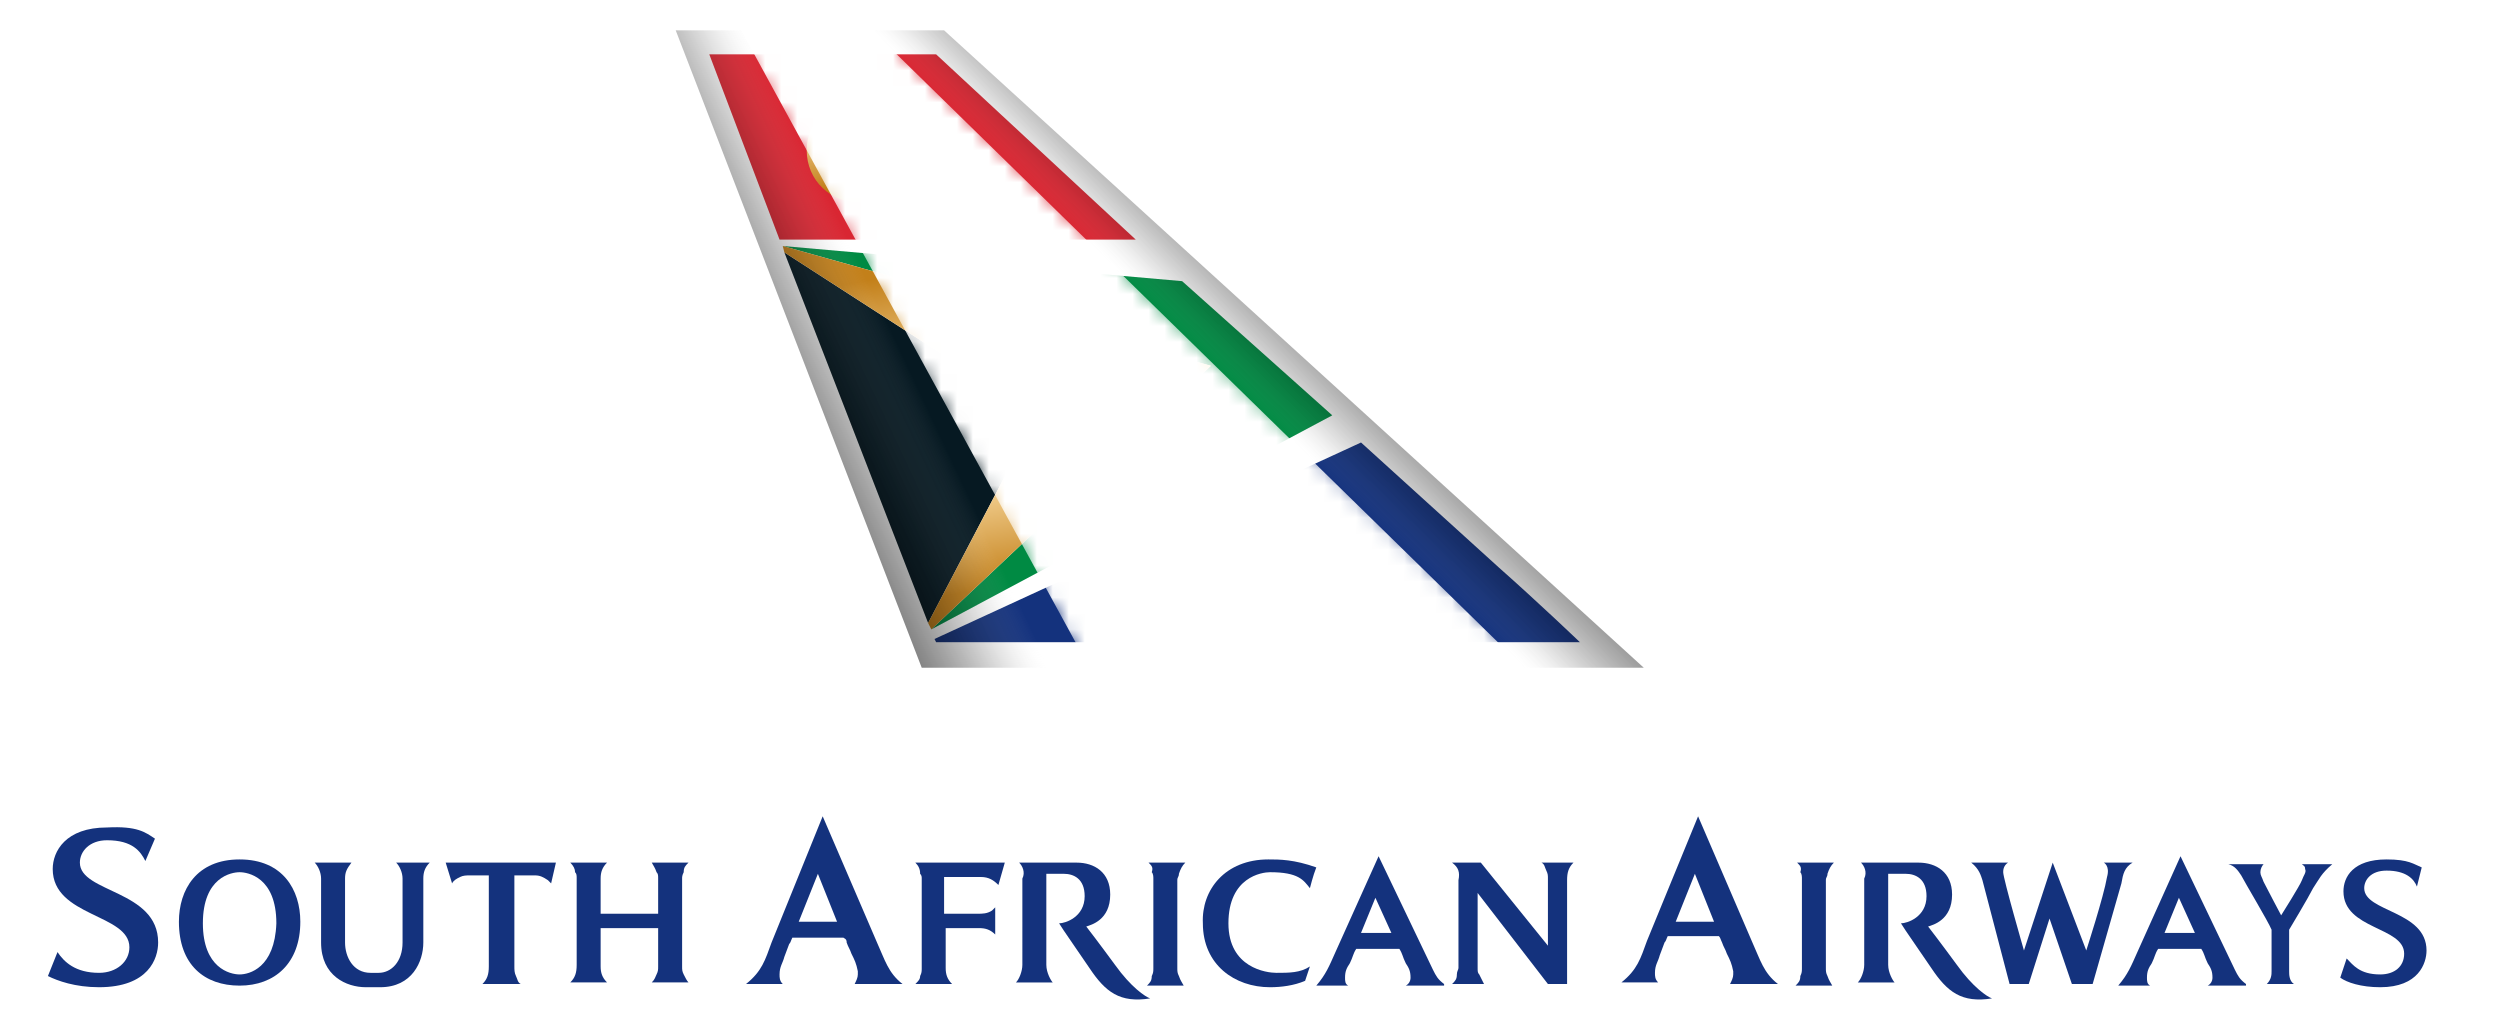 <?xml version="1.0" encoding="utf-8"?>
<!-- Generator: Adobe Illustrator 22.0.1, SVG Export Plug-In . SVG Version: 6.00 Build 0)  -->
<svg version="1.1" id="Layer_1" xmlns="http://www.w3.org/2000/svg" xmlns:xlink="http://www.w3.org/1999/xlink" x="0px" y="0px"
	 width="156.5px" height="64px" viewBox="0 0 156.5 64" style="enable-background:new 0 0 156.5 64;" xml:space="preserve">
<style type="text/css">
	.st0{fill:#14327D;}
	.st1{fill:#FFFFFF;}
	.st2{fill-rule:evenodd;clip-rule:evenodd;fill:#D92632;}
	.st3{fill-rule:evenodd;clip-rule:evenodd;fill:#14327D;}
	.st4{fill-rule:evenodd;clip-rule:evenodd;fill:#008A43;}
	.st5{fill-rule:evenodd;clip-rule:evenodd;fill:#061922;}
	.st6{fill:url(#SVGID_1_);}
	.st7{fill-rule:evenodd;clip-rule:evenodd;fill:url(#SVGID_2_);}
	.st8{filter:url(#Adobe_OpacityMaskFilter);}
	.st9{fill:#FEFEFE;}
	.st10{fill:#FDFDFD;}
	.st11{fill:#FCFCFC;}
	.st12{fill:#FBFBFB;}
	.st13{fill:#FAFAFA;}
	.st14{fill:#F9F9F9;}
	.st15{fill:#F8F8F9;}
	.st16{fill:#F7F7F8;}
	.st17{fill:#F6F6F7;}
	.st18{fill:#F5F5F6;}
	.st19{fill:#F4F5F5;}
	.st20{fill:#F3F4F4;}
	.st21{fill:#F2F3F3;}
	.st22{fill:#F1F2F2;}
	.st23{fill:#F0F1F1;}
	.st24{fill:#EFF0F0;}
	.st25{fill:#EEEFEF;}
	.st26{fill:#EDEEEE;}
	.st27{fill:#ECEDEE;}
	.st28{fill:#EBECED;}
	.st29{fill:#EAEBEC;}
	.st30{fill:#E9EAEB;}
	.st31{fill:#E8E9EA;}
	.st32{fill:#E7E8E9;}
	.st33{fill:#E6E7E8;}
	.st34{fill:#E5E6E7;}
	.st35{fill:#E4E5E6;}
	.st36{fill:#E3E4E5;}
	.st37{fill:#E2E3E4;}
	.st38{fill:#E1E2E3;}
	.st39{fill:#E0E2E3;}
	.st40{fill:#DFE1E2;}
	.st41{fill:#DEE0E1;}
	.st42{fill:#DDDFE0;}
	.st43{fill:#DCDEDF;}
	.st44{fill:#DBDDDE;}
	.st45{fill:#DADCDD;}
	.st46{fill:#D9DBDC;}
	.st47{fill:#D8DADB;}
	.st48{fill:#D7D9DA;}
	.st49{fill:#D6D8D9;}
	.st50{fill:#D5D7D8;}
	.st51{fill:#D4D6D8;}
	.st52{fill:#D3D5D7;}
	.st53{fill:#D2D4D6;}
	.st54{fill:#D1D3D5;}
	.st55{fill:#D0D2D4;}
	.st56{fill:#CFD1D3;}
	.st57{fill:#CED0D2;}
	.st58{fill:#CDCFD1;}
	.st59{fill:#CCCFD0;}
	.st60{fill:#CBCECF;}
	.st61{fill:#CACDCE;}
	.st62{fill:#C9CCCD;}
	.st63{fill:#C8CBCD;}
	.st64{fill:#C7CACC;}
	.st65{fill:#C6C9CB;}
	.st66{fill:#C5C8CA;}
	.st67{fill:#C4C7C9;}
	.st68{fill:#C3C6C8;}
	.st69{fill:#C3C5C7;}
	.st70{fill:#C2C4C6;}
	.st71{fill:#C1C3C5;}
	.st72{fill:#C0C2C4;}
	.st73{fill:#BFC1C3;}
	.st74{fill:#BEC0C2;}
	.st75{fill:#BDBFC2;}
	.st76{fill:#BCBEC1;}
	.st77{fill:#BBBDC0;}
	.st78{fill:#BABCBF;}
	.st79{fill:#B9BCBE;}
	.st80{fill:#B8BBBD;}
	.st81{fill:#B7BABC;}
	.st82{fill:#B6B9BB;}
	.st83{fill:#B5B8BA;}
	.st84{fill:#B4B7B9;}
	.st85{fill:#B3B6B8;}
	.st86{fill:#B2B5B7;}
	.st87{fill:#B1B4B7;}
	.st88{fill:#B0B3B6;}
	.st89{fill:#AFB2B5;}
	.st90{fill:#AEB1B4;}
	.st91{fill:#ADB0B3;}
	.st92{fill:#ACAFB2;}
	.st93{fill:#ABAEB1;}
	.st94{fill:#AAADB0;}
	.st95{fill:#A9ACAF;}
	.st96{fill:#A8ABAE;}
	.st97{fill:#A7AAAD;}
	.st98{fill:#A6A9AC;}
	.st99{fill:#A5A9AC;}
	.st100{fill:#A4A8AB;}
	.st101{fill:#A3A7AA;}
	.st102{fill:#A2A6A9;}
	.st103{fill:#A1A5A8;}
	.st104{fill:#A0A4A7;}
	.st105{fill:#9FA3A6;}
	.st106{fill:#9EA2A5;}
	.st107{fill:#9DA1A4;}
	.st108{fill:#9CA0A3;}
	.st109{fill:#9B9FA2;}
	.st110{fill:#9A9EA1;}
	.st111{fill:#999DA1;}
	.st112{fill:#989CA0;}
	.st113{fill:#979B9F;}
	.st114{fill:#969A9E;}
	.st115{fill:#95999D;}
	.st116{fill:#94989C;}
	.st117{fill:#93979B;}
	.st118{fill:#92969A;}
	.st119{fill:#919699;}
	.st120{fill:#909598;}
	.st121{fill:#8F9497;}
	.st122{fill:#8E9396;}
	.st123{fill:#8D9296;}
	.st124{fill:#8C9195;}
	.st125{fill:#8B9094;}
	.st126{fill:#8A8F93;}
	.st127{fill:#898E92;}
	.st128{fill:#888D91;}
	.st129{fill:#878C90;}
	.st130{mask:url(#SVGID_3_);}
	.st131{opacity:0.6;fill:url(#SVGID_4_);}
	.st132{opacity:0.6;fill:url(#SVGID_5_);}
</style>
<title>FF3CBF12-101A-444B-B42E-8CBA2EC98B4F</title>
<desc>Created with sketchtool.</desc>
<g>
	<g>
		<path class="st0" d="M90.9,54h1.8l4.2,5.2V55c0-0.2,0-0.3-0.1-0.5c-0.1-0.2-0.1-0.4-0.3-0.5h2c-0.3,0.3-0.4,0.6-0.4,1.1
			c0,2.5,0,4,0,6.5h-1.2l-4.4-5.7v4.7c0,0.2,0,0.3,0.1,0.4c0.1,0.2,0.2,0.4,0.3,0.6h-2c0.2-0.2,0.3-0.3,0.3-0.6
			c0-0.2,0.1-0.3,0.1-0.4c0-2.1,0-3.3,0-5.5C91.4,54.6,91.3,54.3,90.9,54"/>
		<path class="st0" d="M63.8,54c1.4,0,2.2,0,3.6,0c1.1,0,2.1,0.6,2.1,2c0,1.6-1.2,1.9-1.5,2c0.7,0.9,1.8,2.4,1.8,2.4
			c1,1.4,1.9,2,2.2,2.1c-1.9,0.3-2.8-0.4-3.8-1.9c-0.4-0.6-1.8-2.6-1.9-2.8c0.4,0,1.6-0.4,1.6-1.7c0-1.1-0.7-1.4-1.3-1.4l-1.1,0v5.7
			c0,0.5,0.3,1,0.4,1.1h-2.3c0.2-0.2,0.4-0.7,0.4-1.1V55C64.2,54.6,64,54.2,63.8,54z"/>
		<path class="st0" d="M79.4,53.8c0.7,0,1.6,0,3,0.5c-0.2,0.5-0.4,1.3-0.4,1.3c-0.4-0.5-0.7-1-2.5-1c-0.5,0-2.6,0.3-2.6,3.2
			c0,2.8,2.4,3.1,3,3.1c0.8,0,1.5,0,2.1-0.4l-0.3,0.9c-0.7,0.3-1.5,0.4-2.2,0.4c-2.2,0-4.2-1.4-4.2-4C75.2,55.7,76.7,53.8,79.4,53.8
			z"/>
		<path class="st0" d="M71.9,54h2.3c-0.2,0.2-0.3,0.4-0.4,0.7c0,0.2-0.1,0.2-0.1,0.4v5.5c0,0.2,0,0.3,0.1,0.5
			c0.1,0.3,0.2,0.4,0.3,0.6h-2.3c0.2-0.2,0.3-0.3,0.3-0.6c0.1-0.2,0.1-0.3,0.1-0.5V55c0-0.1,0-0.3-0.1-0.4
			C72.2,54.3,72.1,54.2,71.9,54z"/>
		<path class="st0" d="M57.3,54h5.6l-0.4,1.4c-0.3-0.3-0.6-0.5-1.1-0.5c-0.9,0-1.4,0-2.3,0v2.3h2.1c0.3,0,0.6,0,0.9-0.2
			c0.1-0.1,0.1-0.1,0.2-0.2v1.7c-0.3-0.3-0.6-0.4-1-0.4c-0.8,0-1.3,0-2.1,0c0,1,0,1.5,0,2.5c0,0.4,0.1,0.7,0.4,1h-2.3
			c0.2-0.2,0.3-0.3,0.3-0.5c0.1-0.2,0.1-0.3,0.1-0.5V55c0-0.1,0-0.2-0.1-0.3C57.6,54.4,57.5,54.2,57.3,54z"/>
		<path class="st0" d="M56.5,61.6c-0.9-0.7-1.1-1.5-1.6-2.6l-3.4-7.9L48.3,59c-0.4,1.1-0.6,1.8-1.6,2.6H49c-0.2-0.2-0.2-0.4-0.2-0.6
			c0-0.5,0.2-0.7,0.3-1.1l0.3-0.8c0.1-0.1,0.1-0.2,0.2-0.4h3.2C53,58.8,53,58.9,53,59c0.1,0.3,0.2,0.4,0.3,0.7
			c0.2,0.4,0.3,0.6,0.4,1.1c0,0.1,0,0.1,0,0.2c0,0.2-0.1,0.4-0.2,0.6H56.5z M50,57.7l1.2-3l1.2,3H50z"/>
		<path class="st0" d="M123.4,54h2.3c-0.3,0.2-0.3,0.5-0.3,0.6c0,0.4,1.3,4.9,1.3,4.9l1.8-5.5l2.1,5.5c0,0,1.1-3.4,1.3-4.6
			c0.2-0.7-0.2-0.9-0.2-0.9h1.8c-0.5,0.3-0.6,0.7-0.7,1.3l-1.8,6.3h-1.3l-1.4-4.1l-1.3,4.1h-1.2l-1.7-6.5
			C124,54.8,123.9,54.4,123.4,54z"/>
		<path class="st0" d="M112.5,54h2.3c-0.2,0.2-0.3,0.4-0.4,0.7c0,0.2-0.1,0.2-0.1,0.4v5.5c0,0.2,0,0.3,0.1,0.5
			c0.1,0.3,0.2,0.4,0.3,0.6h-2.3c0.2-0.2,0.3-0.3,0.3-0.6c0.1-0.2,0.1-0.3,0.1-0.5V55c0-0.1,0-0.3-0.1-0.4
			C112.8,54.3,112.7,54.2,112.5,54z"/>
		<path class="st0" d="M141.9,61.6c0.3-0.3,0.3-0.6,0.3-0.8l0-2.6c-0.2-0.5-1.7-3-1.9-3.4c-0.2-0.3-0.4-0.6-0.8-0.7h2.2
			c-0.1,0.1-0.2,0.3-0.2,0.5c0,0.2,0.1,0.3,0.2,0.6c0.2,0.4,1.1,2.1,1.1,2.1s1.2-1.9,1.3-2.2c0.1-0.3,0.3-0.5,0.2-0.7
			c0-0.2-0.1-0.2-0.2-0.3h1.9c-0.7,0.6-0.8,0.9-1.2,1.5c-0.3,0.6-1.5,2.6-1.5,2.6l0,2.6c0,0.2,0,0.6,0.3,0.8H141.9z"/>
		<path class="st0" d="M151.6,54.3l-0.3,1.2c-0.2-0.5-0.7-1-1.9-1c-1,0-1.4,0.6-1.4,1.1c0,1.5,3.9,1.4,3.9,3.9
			c0,0.8-0.5,2.3-2.9,2.3c-1.2,0-2.1-0.3-2.5-0.6l0.4-1.2c0.4,0.4,0.8,1,2.1,1c0.9,0,1.5-0.5,1.5-1.3c0-1.7-3.8-1.5-3.8-3.9
			c0-0.9,0.6-2,2.7-2C150.8,53.8,151.1,54.1,151.6,54.3z"/>
		<path class="st0" d="M111.3,61.6c-0.9-0.7-1.1-1.5-1.6-2.6l-3.4-7.9l-3.2,7.8c-0.4,1.1-0.6,1.8-1.6,2.6h2.3
			c-0.2-0.2-0.2-0.4-0.2-0.6c0-0.5,0.2-0.7,0.3-1.1l0.3-0.8c0.1-0.1,0.1-0.2,0.2-0.4h3.2c0.1,0.1,0.1,0.2,0.2,0.4
			c0.1,0.3,0.2,0.4,0.3,0.7c0.2,0.4,0.3,0.6,0.4,1.1c0,0.1,0,0.1,0,0.2c0,0.2-0.1,0.4-0.2,0.6H111.3z M104.9,57.7l1.2-3l1.2,3H104.9
			z"/>
		<path class="st0" d="M140.6,61.6c-0.4-0.3-0.5-0.5-0.7-0.9l-3.4-7.1l-2.7,6c-0.4,0.9-0.6,1.4-1.2,2.1h2c-0.2-0.1-0.2-0.3-0.2-0.5
			c0-0.4,0.1-0.6,0.3-0.9c0.2-0.4,0.2-0.6,0.4-0.9h2.7c0.2,0.3,0.2,0.5,0.4,0.9c0.2,0.3,0.3,0.5,0.3,0.9c0,0.2-0.1,0.4-0.3,0.5
			H140.6z M135.5,58.4l0.9-2.2l1,2.2H135.5z"/>
		<path class="st0" d="M116.5,54c1.4,0,2.2,0,3.6,0c1.1,0,2.1,0.6,2.1,2c0,1.6-1.2,1.9-1.5,2c0.7,0.9,1.8,2.4,1.8,2.4
			c1,1.4,1.9,2,2.2,2.1c-1.9,0.3-2.8-0.4-3.8-1.9c-0.4-0.6-1.8-2.6-1.9-2.8c0.4,0,1.6-0.4,1.6-1.7c0-1.1-0.7-1.4-1.3-1.4l-1.1,0v5.7
			c0,0.5,0.3,1,0.4,1.1h-2.3c0.2-0.2,0.4-0.7,0.4-1.1V55C116.9,54.6,116.7,54.2,116.5,54z"/>
		<path class="st0" d="M19.7,54h2.3c-0.3,0.4-0.4,0.6-0.4,1v4c0,0.9,0.5,1.9,1.6,1.9h0.5c0.8,0,1.5-0.7,1.5-1.9v-4
			c0-0.4-0.2-0.8-0.4-1h2.1c-0.3,0.3-0.4,0.6-0.4,1c0,1.5,0,4,0,4c0,1.2-0.7,2.8-2.7,2.8h-0.9c-1.2,0-2.8-0.7-2.8-2.8v-4
			C20.1,54.6,19.9,54.2,19.7,54z"/>
		<path class="st0" d="M35.7,54H38c-0.3,0.3-0.4,0.6-0.4,1c0,0.8,0,1.3,0,2.2h3.6V55c0-0.2,0-0.3-0.1-0.4c-0.1-0.3-0.2-0.4-0.3-0.6
			h2.3c-0.2,0.2-0.3,0.3-0.3,0.6c-0.1,0.2-0.1,0.3-0.1,0.4v5.5c0,0.2,0,0.3,0.1,0.5c0.1,0.2,0.2,0.4,0.3,0.5h-2.3
			c0.2-0.2,0.2-0.3,0.3-0.5c0.1-0.2,0.1-0.3,0.1-0.5v-2.4h-3.6c0,0.9,0,1.5,0,2.4c0,0.4,0.1,0.7,0.4,1h-2.3c0.3-0.3,0.4-0.6,0.4-1.1
			v-5.4c0-0.2,0-0.3-0.1-0.4C36,54.4,35.9,54.2,35.7,54z"/>
		<path class="st0" d="M27.9,54h6.9l-0.3,1.3c-0.1-0.1-0.1-0.1-0.2-0.2c-0.3-0.2-0.5-0.3-0.8-0.3c-0.5,0-0.8,0-1.3,0
			c0,2.2,0,3.5,0,5.7c0,0.2,0,0.4,0.1,0.6c0.1,0.2,0.1,0.4,0.3,0.5h-2.4c0.3-0.3,0.4-0.6,0.4-1.1v-5.7h-1.2c-0.2,0-0.4,0-0.6,0.1
			c-0.2,0.1-0.4,0.2-0.5,0.4L27.9,54z"/>
		<path class="st0" d="M15,53.8c-2.7,0-3.8,1.9-3.8,3.9c0,2.7,1.6,4,3.8,4c2.2,0,3.8-1.4,3.8-4C18.8,55.7,17.7,53.8,15,53.8z M15,61
			c-0.6,0-2.3-0.4-2.3-3.2c0-2.9,1.8-3.2,2.3-3.2c0.5,0,2.3,0.3,2.3,3.2C17.2,60.6,15.6,61,15,61z"/>
		<path class="st0" d="M9.7,52.5l-0.6,1.4c-0.3-0.6-0.8-1.3-2.4-1.3C5.6,52.6,5,53.3,5,54c0,1.9,4.9,1.7,4.9,5c0,1-0.6,2.8-3.7,2.8
			c-1.5,0-2.6-0.4-3.2-0.7l0.6-1.5c0.4,0.6,1.1,1.3,2.6,1.3c1.1,0,1.9-0.7,1.9-1.6c0-2.1-4.8-1.9-4.8-4.9c0-1.1,0.8-2.6,3.4-2.6
			C8.6,51.7,9.1,52.1,9.7,52.5z"/>
		<path class="st0" d="M90.4,61.6c-0.4-0.3-0.5-0.5-0.7-0.9l-3.4-7.1l-2.7,6c-0.4,0.9-0.6,1.4-1.2,2.1h2c-0.2-0.1-0.2-0.3-0.2-0.5
			c0-0.4,0.1-0.6,0.3-0.9c0.2-0.4,0.2-0.6,0.4-0.9h2.7c0.2,0.3,0.2,0.5,0.4,0.9c0.2,0.3,0.3,0.5,0.3,0.9c0,0.2-0.1,0.4-0.3,0.5H90.4
			z M85.2,58.4l0.9-2.2l1,2.2H85.2z"/>
	</g>
	<g>
		<polygon class="st1" points="59.1,1.9 42.3,1.9 57.7,41.8 102.9,41.8 		"/>
		<polygon class="st2" points="48.8,15 71.1,15 58.6,3.4 44.4,3.4 		"/>
		<path class="st3" d="M58.5,40l26.7-12.3l8.6,7.8c2.6,2.3,5.1,4.7,5.1,4.7H58.6L58.5,40z"/>
		<polygon class="st4" points="49,15.4 74,17.6 83.4,26 58.3,39.4 75.8,22.9 		"/>
		<polygon class="st5" points="49.1,15.8 64.9,26 58.1,39 		"/>
		
			<linearGradient id="SVGID_1_" gradientUnits="userSpaceOnUse" x1="53.95" y1="6.162" x2="53.95" y2="11.899" gradientTransform="matrix(1 0 -2.800000e-03 1 -7.050000e-02 0)">
			<stop  offset="0.191" style="stop-color:#FFE4AF"/>
			<stop  offset="0.983" style="stop-color:#C3801A"/>
		</linearGradient>
		<path class="st6" d="M50.5,9.4c0-1.8,1.5-3.3,3.4-3.3c1.9,0,3.4,1.5,3.4,3.3c0,1.8-1.5,3.3-3.4,3.3C52,12.7,50.5,11.3,50.5,9.4z"
			/>
		
			<linearGradient id="SVGID_2_" gradientUnits="userSpaceOnUse" x1="61.472" y1="13.1" x2="65.907" y2="38.188" gradientTransform="matrix(1 0 -2.800000e-03 1 -7.050000e-02 0)">
			<stop  offset="0.124" style="stop-color:#C3801A"/>
			<stop  offset="0.438" style="stop-color:#FFE4AF"/>
			<stop  offset="0.618" style="stop-color:#FFE4AF"/>
			<stop  offset="0.921" style="stop-color:#C3801A"/>
		</linearGradient>
		<polygon class="st7" points="49.1,15.8 64.9,26 58.1,39 58.3,39.4 75.8,22.9 49,15.4 		"/>
		<defs>
			<filter id="Adobe_OpacityMaskFilter" filterUnits="userSpaceOnUse" x="46.4" y="1.9" width="49" height="39.9">
				
					<feColorMatrix  type="matrix" values="-1 0 0 0 1  0 -1 0 0 1  0 0 -1 0 1  0 0 0 1 0" color-interpolation-filters="sRGB" result="source"/>
			</filter>
		</defs>
		<mask maskUnits="userSpaceOnUse" x="46.4" y="1.9" width="49" height="39.9" id="SVGID_3_">
			<g class="st8">
				<g>
					<path class="st1" d="M46.5,2.2l8.3,0l40.4,39.4H68.1L46.5,2.2z"/>
					<path class="st9" d="M46.6,2.2l8.3,0l40.3,39.4H68.2L46.6,2.2z"/>
					<path class="st10" d="M46.6,2.2l8.2,0L95,41.6H68.3L46.6,2.2z"/>
					<path class="st11" d="M46.6,2.2l8.1,0l40.1,39.4H68.4L46.6,2.2z"/>
					<path class="st12" d="M46.6,2.2l8.1,0l40,39.4H68.5L46.6,2.2z"/>
					<path class="st13" d="M46.7,2.2l8,0l40,39.4h-26L46.7,2.2z"/>
					<path class="st14" d="M46.7,2.2l7.9,0l39.9,39.4H68.7L46.7,2.2z"/>
					<path class="st15" d="M46.7,2.2l7.9,0l39.8,39.4H68.8L46.7,2.2z"/>
					<path class="st16" d="M46.8,2.2l7.8,0l39.7,39.4H69L46.8,2.2z"/>
					<path class="st17" d="M46.8,2.2l7.7,0l39.7,39.4H69.1L46.8,2.2z"/>
					<path class="st18" d="M46.8,2.2l7.7,0l39.6,39.4H69.2L46.8,2.2z"/>
					<path class="st19" d="M46.9,2.2l7.6,0L94,41.6H69.3L46.9,2.2z"/>
					<path class="st20" d="M46.9,2.2l7.5,0l39.4,39.4H69.4L46.9,2.2z"/>
					<path class="st21" d="M46.9,2.2l7.5,0l39.3,39.4H69.5L46.9,2.2z"/>
					<path class="st22" d="M47,2.2l7.4,0l39.3,39.4h-24L47,2.2z"/>
					<path class="st23" d="M47,2.2l7.3,0l39.2,39.4H69.7L47,2.2z"/>
					<path class="st24" d="M47,2.2l7.3,0l39.1,39.4H69.8L47,2.2z"/>
					<path class="st25" d="M47.1,2.2l7.2,0l39,39.4H69.9L47.1,2.2z"/>
					<path class="st26" d="M47.1,2.2l7.1,0l39,39.4H70L47.1,2.2z"/>
					<path class="st27" d="M47.1,2.2l7.1,0l38.9,39.4h-23L47.1,2.2z"/>
					<path class="st28" d="M47.2,2.2l7,0L93,41.6H70.2L47.2,2.2z"/>
					<path class="st29" d="M47.2,2.2l6.9,0l38.7,39.4H70.3L47.2,2.2z"/>
					<path class="st30" d="M47.2,2.2l6.9,0l38.6,39.4H70.4L47.2,2.2z"/>
					<path class="st31" d="M47.3,2.2l6.8,0l38.6,39.4H70.5L47.3,2.2z"/>
					<path class="st32" d="M47.3,2.2l6.7,0l38.5,39.4H70.6L47.3,2.2z"/>
					<path class="st33" d="M47.3,2.2l6.7,0l38.4,39.4H70.7L47.3,2.2z"/>
					<path class="st34" d="M47.4,2.2l6.6,0l38.3,39.4H70.8L47.4,2.2z"/>
					<path class="st35" d="M47.4,2.2l6.5,0l38.3,39.4H71L47.4,2.2z"/>
					<path class="st36" d="M47.4,2.2l6.5,0l38.2,39.4h-21L47.4,2.2z"/>
					<path class="st37" d="M47.5,2.2l6.4,0L92,41.6H71.2L47.5,2.2z"/>
					<path class="st38" d="M47.5,2.2l6.3,0l38,39.4H71.3L47.5,2.2z"/>
					<path class="st39" d="M47.5,2.2l6.3,0l37.9,39.4H71.4L47.5,2.2z"/>
					<path class="st40" d="M47.6,2.2l6.2,0l37.9,39.4H71.5L47.6,2.2z"/>
					<path class="st41" d="M47.6,2.2l6.1,0l37.8,39.4H71.6L47.6,2.2z"/>
					<path class="st42" d="M47.6,2.2l6.1,0l37.7,39.4H71.7L47.6,2.2z"/>
					<path class="st43" d="M47.7,2.2l6,0l37.6,39.4H71.8L47.7,2.2z"/>
					<path class="st44" d="M47.7,2.2l5.9,0l37.6,39.4H71.9L47.7,2.2z"/>
					<path class="st45" d="M47.7,2.2l5.9,0l37.5,39.4H72L47.7,2.2z"/>
					<path class="st46" d="M47.8,2.2l5.8,0L91,41.6H72.1L47.8,2.2z"/>
					<path class="st47" d="M47.8,2.2l5.7,0l37.3,39.4H72.2L47.8,2.2z"/>
					<path class="st48" d="M47.8,2.2l5.7,0l37.2,39.4H72.3L47.8,2.2z"/>
					<path class="st49" d="M47.9,2.2l5.6,0l37.2,39.4H72.4L47.9,2.2z"/>
					<path class="st50" d="M47.9,2.2l5.5,0l37.1,39.4h-18L47.9,2.2z"/>
					<path class="st51" d="M47.9,2.2l5.5,0l37,39.4H72.6L47.9,2.2z"/>
					<path class="st52" d="M48,2.2l5.4,0l36.9,39.4H72.7L48,2.2z"/>
					<path class="st53" d="M48,2.2l5.3,0l36.8,39.4H72.8L48,2.2z"/>
					<path class="st54" d="M48,2.2l5.3,0l36.8,39.4H73L48,2.2z"/>
					<path class="st55" d="M48.1,2.2l5.2,0l36.7,39.4H73.1L48.1,2.2z"/>
					<path class="st56" d="M48.1,2.2l5.1,0l36.6,39.4H73.2L48.1,2.2z"/>
					<path class="st57" d="M48.1,2.2l5.1,0l36.5,39.4H73.3L48.1,2.2z"/>
					<path class="st58" d="M48.1,2.2l5,0l36.5,39.4H73.4L48.1,2.2z"/>
					<path class="st59" d="M48.2,2.2l4.9,0l36.4,39.4h-16L48.2,2.2z"/>
					<path class="st60" d="M48.2,2.2l4.9,0l36.3,39.4H73.6L48.2,2.2z"/>
					<path class="st61" d="M48.2,2.2l4.8,0l36.2,39.4H73.7L48.2,2.2z"/>
					<path class="st62" d="M48.3,2.2l4.7,0l36.1,39.4H73.8L48.3,2.2z"/>
					<path class="st63" d="M48.3,2.2l4.7,0l36.1,39.4H73.9L48.3,2.2z"/>
					<path class="st64" d="M48.3,2.2l4.6,0l36,39.4H74L48.3,2.2z"/>
					<path class="st65" d="M48.4,2.2l4.5,0l35.9,39.4H74.1L48.4,2.2z"/>
					<path class="st66" d="M48.4,2.2l4.5,0l35.8,39.4H74.2L48.4,2.2z"/>
					<path class="st67" d="M48.4,2.2l4.4,0l35.8,39.4H74.3L48.4,2.2z"/>
					<path class="st68" d="M48.5,2.2l4.3,0l35.7,39.4H74.4L48.5,2.2z"/>
					<path class="st69" d="M48.5,2.2l4.3,0l35.6,39.4H74.5L48.5,2.2z"/>
					<path class="st70" d="M48.5,2.2l4.2,0l35.5,39.4H74.6L48.5,2.2z"/>
					<path class="st71" d="M48.6,2.2l4.1,0l35.4,39.4H74.7L48.6,2.2z"/>
					<path class="st72" d="M48.6,2.2l4.1,0L88,41.6H74.8L48.6,2.2z"/>
					<path class="st73" d="M48.6,2.2l4,0l35.3,39.4H75L48.6,2.2z"/>
					<path class="st74" d="M48.7,2.2l3.9,0l35.2,39.4H75.1L48.7,2.2z"/>
					<path class="st75" d="M48.7,2.2l3.9,0l35.1,39.4H75.2L48.7,2.2z"/>
					<path class="st76" d="M48.7,2.2l3.8,0l35.1,39.4H75.3L48.7,2.2z"/>
					<path class="st77" d="M48.8,2.2l3.7,0l35,39.4H75.4L48.8,2.2z"/>
					<path class="st78" d="M48.8,2.2l3.7,0l34.9,39.4H75.5L48.8,2.2z"/>
					<path class="st79" d="M48.8,2.2l3.6,0l34.8,39.4H75.6L48.8,2.2z"/>
					<path class="st80" d="M48.9,2.2l3.5,0l34.7,39.4H75.7L48.9,2.2z"/>
					<path class="st81" d="M48.9,2.2l3.5,0L87,41.6H75.8L48.9,2.2z"/>
					<path class="st82" d="M48.9,2.2l3.4,0l34.6,39.4h-11L48.9,2.2z"/>
					<path class="st83" d="M49,2.2l3.3,0l34.5,39.4H76L49,2.2z"/>
					<path class="st84" d="M49,2.2l3.3,0l34.4,39.4H76.1L49,2.2z"/>
					<path class="st85" d="M49,2.2l3.2,0l34.4,39.4H76.2L49,2.2z"/>
					<path class="st86" d="M49.1,2.2l3.1,0l34.3,39.4H76.3L49.1,2.2z"/>
					<path class="st87" d="M49.1,2.2l3.1,0l34.2,39.4h-9.9L49.1,2.2z"/>
					<path class="st88" d="M49.1,2.2l3,0l34.1,39.4h-9.7L49.1,2.2z"/>
					<path class="st89" d="M49.2,2.2l2.9,0l34,39.4h-9.5L49.2,2.2z"/>
					<path class="st90" d="M49.2,2.2l2.9,0l34,39.4h-9.3L49.2,2.2z"/>
					<path class="st91" d="M49.2,2.2l2.8,0l33.9,39.4h-9.1L49.2,2.2z"/>
					<path class="st92" d="M49.3,2.2l2.7,0l33.8,39.4H77L49.3,2.2z"/>
					<path class="st93" d="M49.3,2.2l2.7,0l33.7,39.4h-8.6L49.3,2.2z"/>
					<path class="st94" d="M49.3,2.2l2.6,0l33.7,39.4h-8.4L49.3,2.2z"/>
					<path class="st95" d="M49.4,2.2l2.5,0l33.6,39.4h-8.2L49.4,2.2z"/>
					<path class="st96" d="M49.4,2.2l2.5,0l33.5,39.4h-8L49.4,2.2z"/>
					<path class="st97" d="M49.4,2.2l2.4,0l33.4,39.4h-7.8L49.4,2.2z"/>
					<path class="st98" d="M49.5,2.2l2.3,0l33.3,39.4h-7.6L49.5,2.2z"/>
					<path class="st99" d="M49.5,2.2l2.3,0L85,41.6h-7.3L49.5,2.2z"/>
					<path class="st100" d="M49.5,2.2l2.2,0l33.2,39.4h-7.1L49.5,2.2z"/>
					<path class="st101" d="M49.6,2.2l2.1,0l33.1,39.4h-6.9L49.6,2.2z"/>
					<path class="st102" d="M49.6,2.2l2.1,0l33,39.4H78L49.6,2.2z"/>
					<path class="st103" d="M49.6,2.2l2,0l32.9,39.4h-6.5L49.6,2.2z"/>
					<path class="st104" d="M49.7,2.2l1.9,0l32.9,39.4h-6.3L49.7,2.2z"/>
					<path class="st105" d="M49.7,2.2l1.9,0l32.8,39.4h-6L49.7,2.2z"/>
					<path class="st106" d="M49.7,2.2l1.8,0l32.7,39.4h-5.8L49.7,2.2z"/>
					<path class="st107" d="M49.7,2.2l1.7,0l32.6,39.4h-5.6L49.7,2.2z"/>
					<path class="st108" d="M49.8,2.2l1.7,0L84,41.6h-5.4L49.8,2.2z"/>
					<path class="st109" d="M49.8,2.2l1.6,0l32.5,39.4h-5.2L49.8,2.2z"/>
					<path class="st110" d="M49.8,2.2l1.5,0l32.4,39.4h-5L49.8,2.2z"/>
					<path class="st111" d="M49.9,2.2l1.5,0l32.3,39.4H79L49.9,2.2z"/>
					<path class="st112" d="M49.9,2.2l1.4,0l32.2,39.4h-4.5L49.9,2.2z"/>
					<path class="st113" d="M49.9,2.2l1.4,0l32.2,39.4h-4.3L49.9,2.2z"/>
					<path class="st114" d="M50,2.2l1.3,0l32.1,39.4h-4.1L50,2.2z"/>
					<path class="st115" d="M50,2.2l1.2,0l32,39.4h-3.9L50,2.2z"/>
					<path class="st116" d="M50,2.2l1.2,0l31.9,39.4h-3.6L50,2.2z"/>
					<path class="st117" d="M50.1,2.2l1.1,0L83,41.6h-3.4L50.1,2.2z"/>
					<path class="st118" d="M50.1,2.2l1,0l31.8,39.4h-3.2L50.1,2.2z"/>
					<path class="st119" d="M50.1,2.2l1,0l31.7,39.4h-3L50.1,2.2z"/>
					<path class="st120" d="M50.2,2.2l0.9,0l31.6,39.4h-2.8L50.2,2.2z"/>
					<path class="st121" d="M50.2,2.2l0.8,0l31.5,39.4H80L50.2,2.2z"/>
					<path class="st122" d="M50.2,2.2l0.8,0l31.5,39.4h-2.3L50.2,2.2z"/>
					<path class="st123" d="M50.3,2.2l0.7,0l31.4,39.4h-2.1L50.3,2.2z"/>
					<path class="st124" d="M50.3,2.2l0.6,0l31.3,39.4h-1.9L50.3,2.2z"/>
					<path class="st125" d="M50.3,2.2l0.6,0l31.2,39.4h-1.7L50.3,2.2z"/>
					<path class="st126" d="M50.4,2.2l0.5,0L82,41.6h-1.5L50.4,2.2z"/>
					<path class="st127" d="M50.4,2.2l0.4,0l31.1,39.4h-1.3L50.4,2.2z"/>
					<path class="st128" d="M50.4,2.2l0.4,0l31,39.4h-1L50.4,2.2z"/>
					<path class="st129" d="M50.5,2.2l0.3,0l30.9,39.4h-0.8L50.5,2.2z"/>
				</g>
			</g>
		</mask>
		<g class="st130">
			<path class="st1" d="M46.4,1.9h8.2l40.8,39.9H68.2L46.4,1.9z"/>
		</g>
		<linearGradient id="SVGID_4_" gradientUnits="userSpaceOnUse" x1="56.153" y1="21.476" x2="48.057" y2="25.276">
			<stop  offset="0" style="stop-color:#FFFFFF;stop-opacity:0"/>
			<stop  offset="3.085983e-02" style="stop-color:#E6E6E6;stop-opacity:3.085983e-02"/>
			<stop  offset="9.708619e-02" style="stop-color:#B6B6B6;stop-opacity:9.708619e-02"/>
			<stop  offset="0.169" style="stop-color:#8B8B8B;stop-opacity:0.169"/>
			<stop  offset="0.245" style="stop-color:#656565;stop-opacity:0.245"/>
			<stop  offset="0.326" style="stop-color:#464646;stop-opacity:0.326"/>
			<stop  offset="0.413" style="stop-color:#2C2C2C;stop-opacity:0.413"/>
			<stop  offset="0.51" style="stop-color:#181818;stop-opacity:0.51"/>
			<stop  offset="0.621" style="stop-color:#0B0B0B;stop-opacity:0.621"/>
			<stop  offset="0.758" style="stop-color:#020202;stop-opacity:0.758"/>
			<stop  offset="1" style="stop-color:#000000"/>
		</linearGradient>
		<polygon class="st131" points="42.3,1.9 46.4,1.9 68.2,41.8 57.7,41.8 		"/>
		<linearGradient id="SVGID_5_" gradientUnits="userSpaceOnUse" x1="76.844" y1="23.847" x2="82.617" y2="17.931">
			<stop  offset="0" style="stop-color:#FFFFFF;stop-opacity:0"/>
			<stop  offset="5.263031e-03" style="stop-color:#F9F9F9;stop-opacity:5.263031e-03"/>
			<stop  offset="4.731297e-02" style="stop-color:#CACACA;stop-opacity:4.731297e-02"/>
			<stop  offset="9.444040e-02" style="stop-color:#9F9F9F;stop-opacity:9.444040e-02"/>
			<stop  offset="0.145" style="stop-color:#797979;stop-opacity:0.145"/>
			<stop  offset="0.2" style="stop-color:#585858;stop-opacity:0.2"/>
			<stop  offset="0.261" style="stop-color:#3C3C3C;stop-opacity:0.261"/>
			<stop  offset="0.329" style="stop-color:#262626;stop-opacity:0.329"/>
			<stop  offset="0.408" style="stop-color:#151515;stop-opacity:0.408"/>
			<stop  offset="0.505" style="stop-color:#090909;stop-opacity:0.505"/>
			<stop  offset="0.641" style="stop-color:#020202;stop-opacity:0.641"/>
			<stop  offset="1" style="stop-color:#000000"/>
		</linearGradient>
		<polygon class="st132" points="54.6,1.9 59.1,1.9 102.9,41.8 95.4,41.8 		"/>
	</g>
</g>
</svg>
